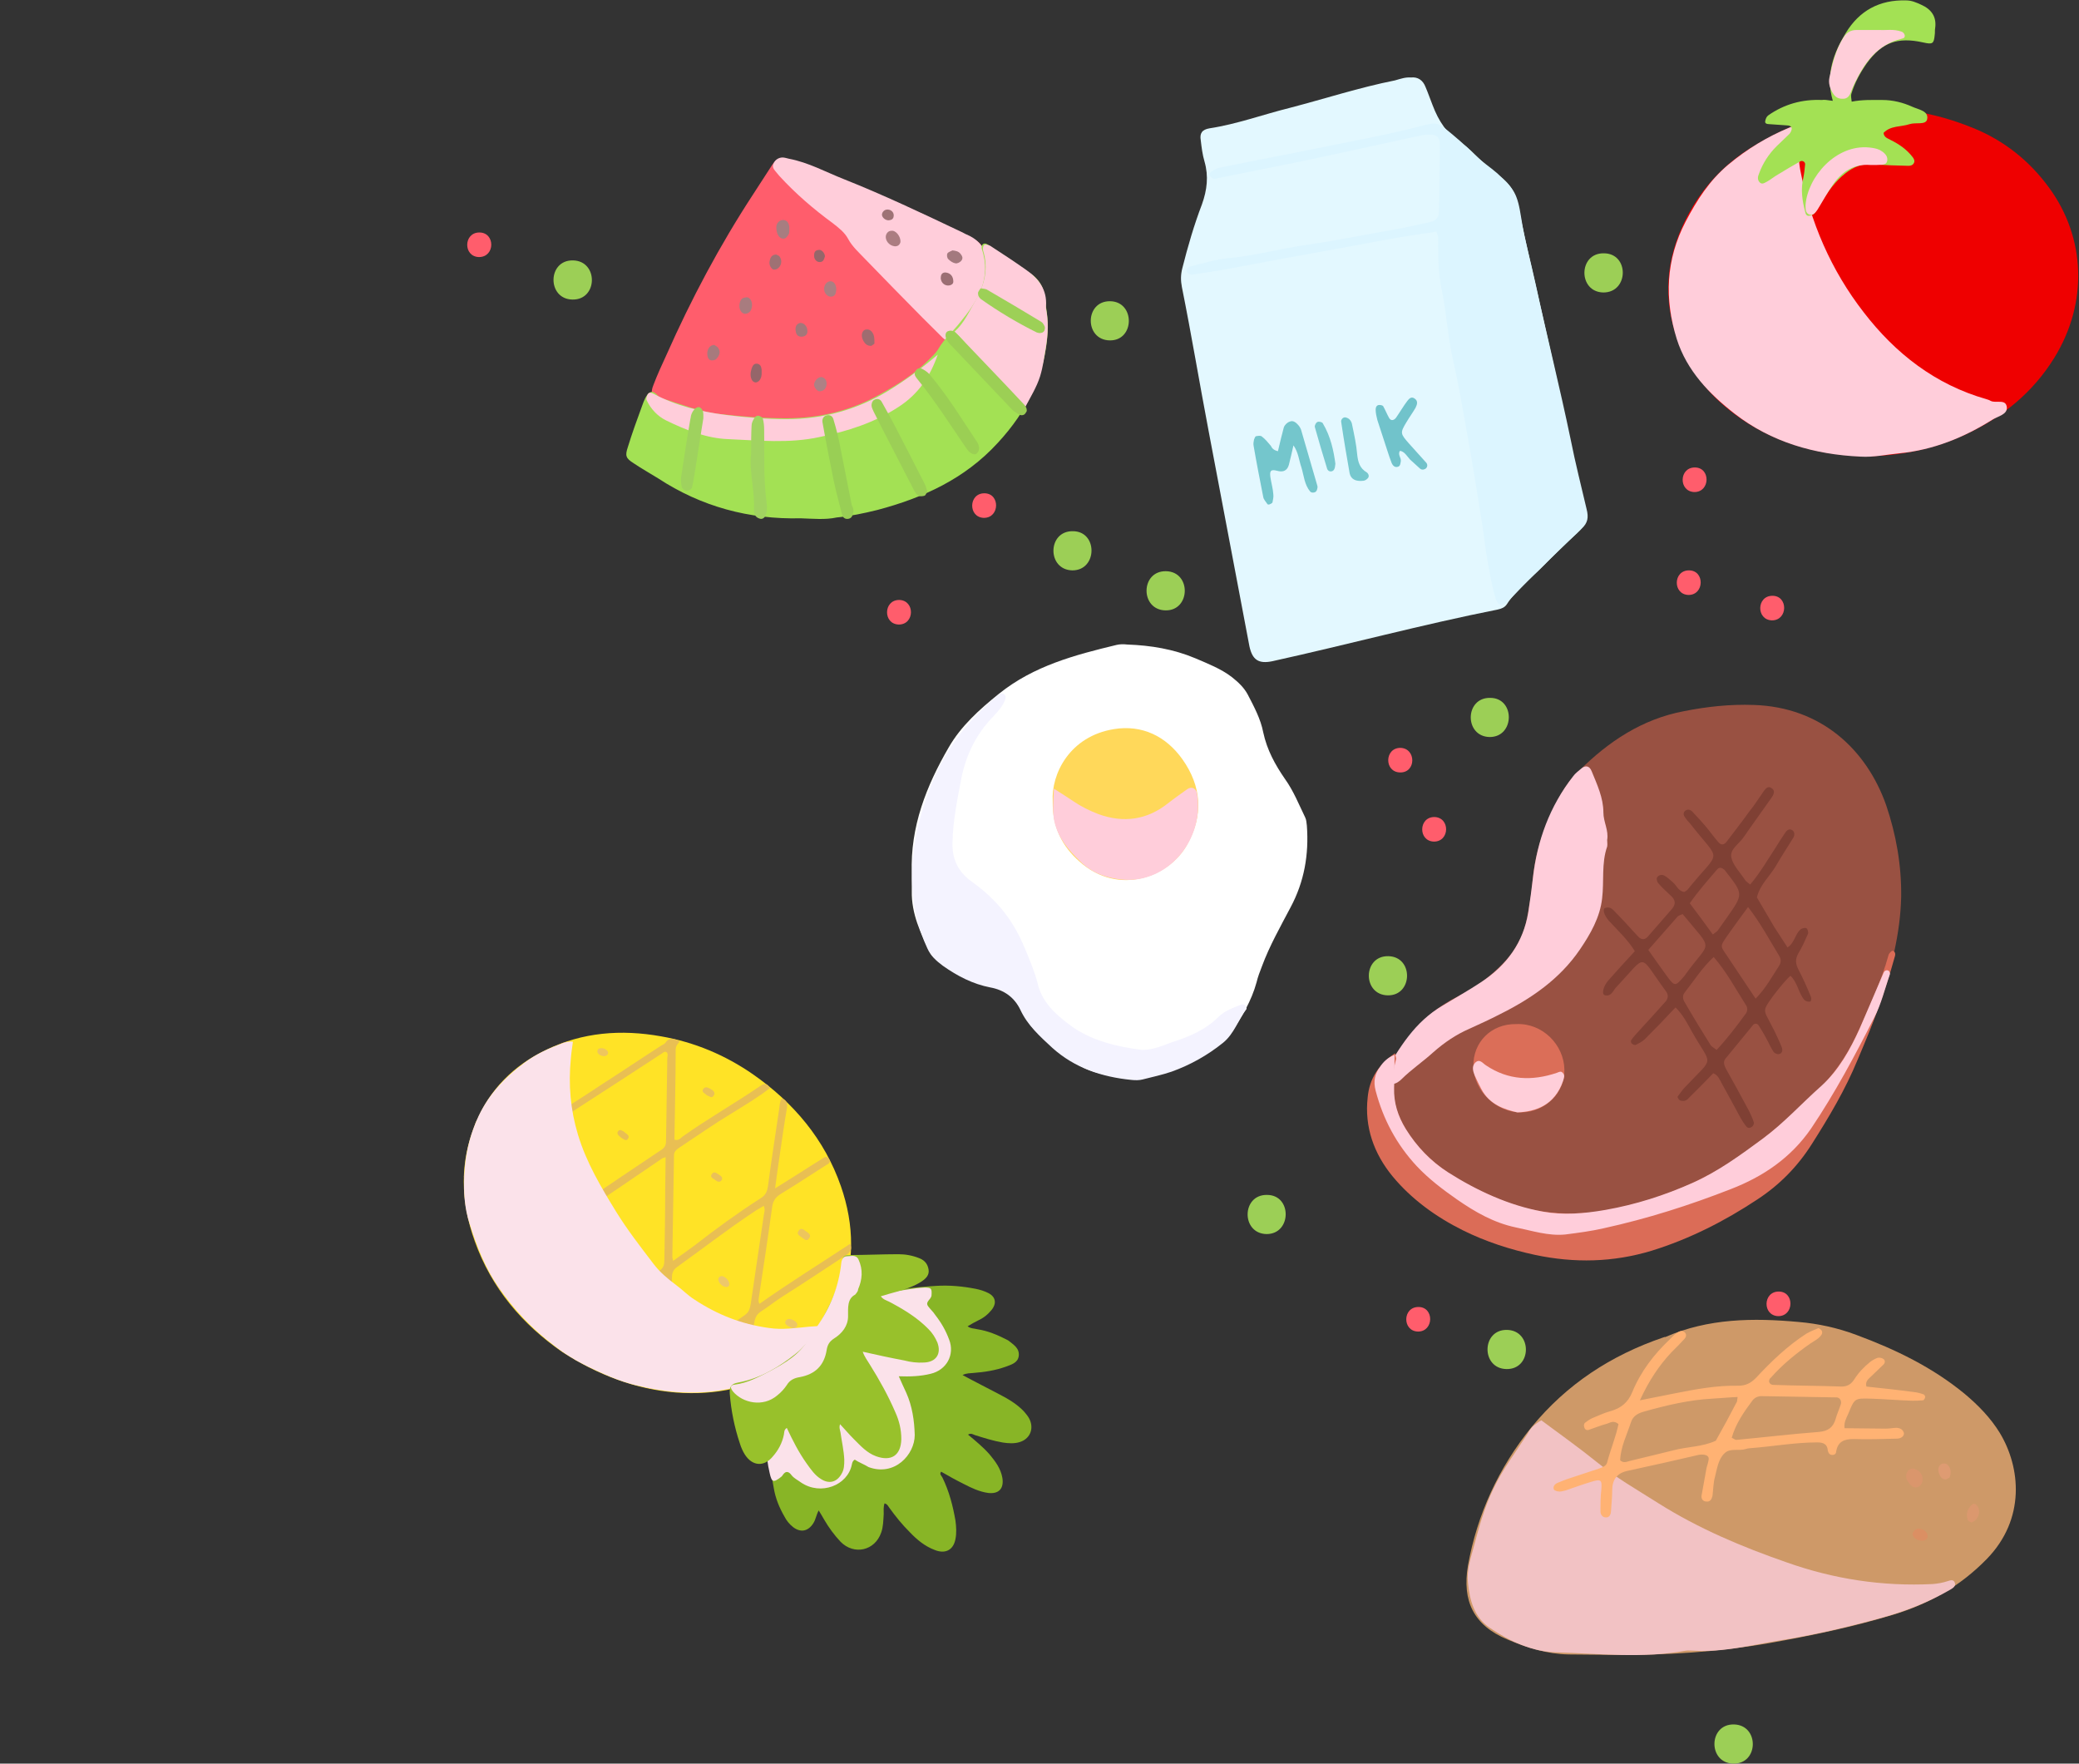 <svg width="112" height="95" viewBox="0 0 112 95" fill="none" xmlns="http://www.w3.org/2000/svg">
<rect x="0" y="0" width="112" height="95" fill="#333333" stroke="none"/>
<g id="Frame" clip-path="url(#clip0_11_459)">
<g id="Group">
<g id="Group_2">
<path id="Vector" d="M76.007 4.174C76.391 4.129 76.662 4.331 76.798 4.69C76.934 5.005 77.047 5.341 77.182 5.678C77.499 6.508 77.95 7.226 78.719 7.698C79.08 7.922 79.374 8.259 79.69 8.55C80.029 8.865 80.345 9.201 80.752 9.471C81.362 9.875 81.678 10.458 81.814 11.199C82.198 13.151 82.673 15.059 83.102 17.011C83.644 19.39 84.164 21.792 84.683 24.193C84.909 25.248 85.09 26.348 85.384 27.38C85.565 27.986 85.384 28.323 84.977 28.704C84.345 29.288 83.712 29.893 83.124 30.5C82.469 31.173 81.701 31.734 81.181 32.542C81.068 32.721 80.888 32.789 80.684 32.834C76.617 33.641 72.618 34.719 68.551 35.616C67.805 35.773 67.467 35.549 67.308 34.809C66.585 30.948 65.84 27.111 65.117 23.25C64.62 20.647 64.19 18.044 63.671 15.463C63.603 15.104 63.603 14.812 63.693 14.453C63.987 13.286 64.326 12.119 64.755 10.997C65.026 10.234 65.117 9.493 64.891 8.708C64.778 8.326 64.733 7.945 64.688 7.563C64.62 7.181 64.755 6.979 65.162 6.912C66.631 6.688 68.031 6.172 69.478 5.812C71.375 5.319 73.228 4.713 75.149 4.331C75.465 4.241 75.713 4.152 76.007 4.174Z" fill="#E3F8FF"/>
<path id="Vector_2" d="M77.385 12.478C76.527 12.613 75.691 12.725 74.855 12.882C72.98 13.219 71.104 13.578 69.206 13.914C68.167 14.116 67.128 14.296 66.088 14.498C65.478 14.61 64.868 14.7 64.236 14.79C64.145 14.812 63.964 14.745 63.942 14.655C63.874 14.475 64.01 14.386 64.168 14.341C64.823 14.184 65.456 13.982 66.111 13.914C67.602 13.78 69.026 13.376 70.494 13.174C72.031 12.949 73.567 12.635 75.103 12.366C75.759 12.254 76.391 12.096 77.046 11.962C77.363 11.895 77.521 11.693 77.521 11.378C77.544 10.166 77.566 8.954 77.566 7.743C77.566 7.406 77.385 7.249 77.046 7.249C76.888 7.249 76.73 7.249 76.572 7.294C74.787 7.675 72.98 8.079 71.195 8.461C69.297 8.865 67.376 9.246 65.456 9.628C65.365 9.65 65.23 9.56 65.184 9.471C65.117 9.358 65.23 9.246 65.32 9.201C65.456 9.134 65.591 9.044 65.749 9.022C68.077 8.55 70.426 8.102 72.754 7.63C74.132 7.361 75.51 7.069 76.866 6.71C77.25 6.62 77.498 6.62 77.815 6.89C78.402 7.361 78.945 7.832 79.487 8.371C79.848 8.73 80.278 8.999 80.662 9.336C81.565 10.166 81.746 10.413 81.95 11.737C82.13 12.927 82.469 14.094 82.718 15.261C83.328 18.066 84.028 20.849 84.616 23.677C84.864 24.934 85.18 26.168 85.474 27.425C85.587 27.874 85.542 28.165 85.203 28.48C84.344 29.288 83.508 30.118 82.672 30.926C82.198 31.397 81.746 31.869 81.272 32.362C80.933 32.699 80.684 32.654 80.549 32.16C80.368 31.532 80.255 30.881 80.142 30.23C80.029 29.624 79.961 28.996 79.871 28.39C79.6 26.662 79.329 24.956 79.012 23.228C78.786 21.926 78.56 20.625 78.267 19.345C77.996 18.134 77.928 16.877 77.679 15.665C77.476 14.745 77.476 13.802 77.476 12.882C77.498 12.747 77.431 12.635 77.385 12.478Z" fill="#DCF5FF"/>
<path id="Vector_3" d="M68.845 24.305C68.958 23.834 69.048 23.43 69.161 23.026C69.206 22.891 69.342 22.757 69.478 22.712C69.681 22.622 69.839 22.779 69.975 22.936C70.02 23.003 70.065 23.071 70.088 23.138C70.381 24.148 70.675 25.158 70.969 26.168C70.991 26.235 70.969 26.325 70.946 26.392C70.924 26.46 70.856 26.527 70.788 26.527C70.72 26.549 70.63 26.527 70.585 26.482C70.268 26.101 70.246 25.629 70.11 25.18C69.975 24.799 69.952 24.372 69.681 23.991C69.591 24.372 69.523 24.709 69.432 25.046C69.342 25.36 69.116 25.45 68.8 25.36C68.461 25.27 68.393 25.36 68.438 25.697C68.483 26.011 68.574 26.303 68.596 26.617C68.619 26.774 68.574 26.931 68.551 27.066C68.528 27.11 68.438 27.155 68.37 27.178C68.348 27.178 68.28 27.178 68.28 27.155C68.19 27.021 68.077 26.909 68.054 26.774C67.873 25.854 67.692 24.934 67.534 24.013C67.512 23.901 67.534 23.789 67.557 23.677C67.58 23.61 67.625 23.497 67.67 23.497C67.783 23.475 67.918 23.452 67.986 23.52C68.167 23.654 68.325 23.856 68.461 24.013C68.506 24.081 68.551 24.238 68.845 24.305Z" fill="#74C6CC"/>
<path id="Vector_4" d="M75.42 24.283C75.284 24.485 75.488 24.642 75.465 24.844C75.442 24.956 75.442 25.091 75.329 25.136C75.149 25.203 75.036 25.091 74.968 24.934C74.878 24.709 74.81 24.485 74.742 24.283C74.561 23.722 74.38 23.183 74.2 22.622C74.155 22.443 74.109 22.241 74.109 22.061C74.109 21.949 74.155 21.814 74.313 21.814C74.38 21.814 74.493 21.837 74.516 21.881C74.629 22.084 74.719 22.308 74.832 22.51C74.945 22.712 75.126 22.622 75.216 22.488C75.42 22.196 75.601 21.881 75.804 21.612C75.894 21.5 76.007 21.343 76.188 21.455C76.414 21.59 76.346 21.792 76.256 21.971C76.098 22.241 75.917 22.488 75.759 22.757C75.42 23.318 75.442 23.363 75.894 23.879C76.211 24.238 76.527 24.575 76.843 24.934C76.911 25.023 76.911 25.158 76.798 25.248C76.685 25.315 76.572 25.315 76.482 25.226C76.301 25.068 76.143 24.911 75.962 24.754C75.781 24.552 75.668 24.328 75.42 24.283Z" fill="#71C3CB"/>
<path id="Vector_5" d="M72.505 22.488C72.708 22.532 72.821 22.712 72.844 22.892C72.957 23.43 73.07 23.946 73.115 24.485C73.16 24.889 73.251 25.226 73.635 25.45C73.725 25.517 73.77 25.652 73.703 25.742C73.635 25.831 73.522 25.899 73.431 25.899C73.025 25.944 72.776 25.809 72.708 25.495C72.55 24.597 72.392 23.677 72.257 22.757C72.211 22.6 72.37 22.443 72.505 22.488Z" fill="#76C8CE"/>
<path id="Vector_6" d="M71.94 24.979C71.918 25.248 71.873 25.338 71.76 25.383C71.624 25.427 71.511 25.338 71.488 25.226C71.262 24.485 71.037 23.744 70.833 23.004C70.811 22.914 70.901 22.757 70.969 22.734C71.037 22.689 71.24 22.734 71.262 22.802C71.692 23.52 71.85 24.305 71.94 24.979Z" fill="#78C8CE"/>
</g>
<g id="Group_3">
<path id="Vector_7" d="M86.988 89.142C86.152 89.142 85.339 89.12 84.503 89.12C83.35 89.097 82.266 88.761 81.204 88.312C79.374 87.549 78.764 86.225 79.08 84.34C79.577 81.579 80.73 79.066 82.514 76.866C84.412 74.555 86.785 73.006 89.609 72.041C89.654 72.019 89.677 72.019 89.722 72.019C92.027 71.009 94.467 70.986 96.907 71.211C97.946 71.3 98.986 71.525 100.002 71.906C102.126 72.692 104.115 73.657 105.854 75.093C106.577 75.699 107.233 76.373 107.73 77.18C108.859 79.043 109.131 81.826 107.029 83.981C105.628 85.417 103.956 86.382 102.036 86.966C99.822 87.639 97.562 88.11 95.28 88.514C92.569 88.985 89.79 89.165 86.988 89.142Z" fill="#CE9968"/>
<path id="Vector_8" d="M83.034 76.507C84.028 77.248 85.045 77.966 86.016 78.751C87.056 79.604 88.208 80.255 89.338 80.973C91.507 82.342 93.857 83.33 96.252 84.16C98.782 85.058 101.403 85.462 104.115 85.327C104.386 85.305 104.657 85.26 104.928 85.17C105.064 85.125 105.244 85.058 105.312 85.26C105.38 85.439 105.199 85.552 105.086 85.619C103.889 86.314 102.623 86.808 101.29 87.167C99.483 87.661 97.653 88.088 95.8 88.379C94.309 88.626 92.817 89.008 91.281 88.918C91.123 88.918 90.965 88.895 90.806 88.918C88.502 89.344 86.175 89.075 83.87 89.008C82.582 88.985 81.34 88.424 80.255 87.684C79.419 87.123 79.17 86.202 79.08 85.237C79.012 84.587 79.216 83.981 79.374 83.397C79.668 82.297 79.961 81.198 80.458 80.188C80.955 79.133 81.678 78.19 82.311 77.203C82.424 76.956 82.673 76.709 83.034 76.507Z" fill="#F2C2C4"/>
<path id="Vector_9" d="M103.572 79.739C103.55 79.896 103.482 80.031 103.324 80.098C103.166 80.165 103.03 80.098 102.917 79.986C102.895 79.963 102.872 79.919 102.849 79.896C102.691 79.694 102.623 79.492 102.759 79.268C102.849 79.133 102.985 79.066 103.166 79.133C103.437 79.223 103.595 79.447 103.572 79.739Z" fill="#DA966C"/>
<path id="Vector_10" d="M106.193 82.006C106.126 81.961 106.035 81.938 106.013 81.894C105.9 81.579 105.967 81.31 106.216 81.063C106.329 80.951 106.442 81.018 106.51 81.108C106.758 81.4 106.555 81.938 106.193 82.006Z" fill="#DB986E"/>
<path id="Vector_11" d="M104.838 79.694C104.612 79.694 104.521 79.537 104.453 79.357C104.386 79.178 104.408 78.976 104.589 78.864C104.657 78.819 104.838 78.819 104.905 78.886C105.109 79.088 105.131 79.335 105.018 79.604C104.973 79.627 104.883 79.649 104.838 79.694Z" fill="#DE9B72"/>
<path id="Vector_12" d="M103.346 82.342C103.595 82.342 103.821 82.499 103.843 82.724C103.866 82.903 103.73 82.993 103.55 82.993C103.279 82.993 103.053 82.836 103.03 82.634C103.03 82.522 103.211 82.342 103.346 82.342Z" fill="#DB8F63"/>
<path id="Vector_13" d="M103.64 75.116C103.459 75.048 103.279 75.003 103.075 74.981C102.239 74.869 101.381 74.779 100.545 74.689C100.477 74.397 100.658 74.285 100.793 74.151C101.019 73.926 101.245 73.724 101.471 73.5C101.561 73.41 101.561 73.275 101.471 73.208C101.381 73.141 101.245 73.118 101.155 73.141C101.019 73.186 100.861 73.275 100.748 73.365C100.409 73.634 100.115 73.949 99.889 74.308C99.731 74.555 99.528 74.689 99.212 74.689C97.992 74.644 96.772 74.644 95.551 74.6C95.416 74.6 95.325 74.532 95.303 74.42C95.303 74.353 95.325 74.263 95.393 74.218C96.026 73.5 96.749 72.916 97.517 72.378C97.743 72.221 98.014 72.108 98.15 71.861C98.172 71.817 98.172 71.704 98.127 71.659C98.082 71.615 97.992 71.525 97.946 71.547C97.72 71.637 97.517 71.727 97.314 71.839C96.274 72.512 95.416 73.343 94.58 74.24C94.309 74.51 94.038 74.644 93.653 74.644C92.501 74.622 91.394 74.824 90.264 75.048C89.7 75.16 89.112 75.273 88.344 75.43C88.841 74.353 89.383 73.545 90.061 72.826C90.287 72.602 90.513 72.378 90.716 72.153C90.829 72.041 90.897 71.884 90.739 71.749C90.581 71.637 90.445 71.727 90.309 71.817C90.174 71.906 90.084 72.019 89.971 72.131C89.112 72.939 88.389 73.881 87.937 74.981C87.711 75.542 87.327 75.856 86.762 76.013C86.423 76.103 86.107 76.26 85.768 76.395C85.632 76.462 85.497 76.552 85.384 76.642C85.339 76.687 85.316 76.776 85.339 76.844C85.361 76.978 85.452 77.068 85.587 77.023C85.926 76.911 86.243 76.776 86.581 76.687C86.74 76.642 86.92 76.485 87.192 76.709C87.056 77.382 86.762 78.078 86.581 78.774C86.536 78.976 86.31 79.043 86.13 79.11C85.61 79.29 85.09 79.447 84.57 79.627C84.345 79.694 84.141 79.784 83.915 79.874C83.757 79.941 83.644 80.076 83.712 80.233C83.735 80.3 83.915 80.345 84.028 80.345C84.141 80.345 84.254 80.3 84.367 80.278C84.819 80.12 85.248 79.963 85.7 79.829C86.265 79.649 86.31 79.716 86.265 80.255C86.22 80.636 86.22 81.04 86.22 81.422C86.22 81.579 86.333 81.736 86.491 81.736C86.672 81.759 86.762 81.624 86.785 81.445C86.807 81.063 86.853 80.659 86.853 80.278C86.853 79.694 87.124 79.335 87.711 79.223C88.976 78.953 90.242 78.662 91.507 78.37C91.62 78.347 91.755 78.347 91.846 78.37C91.959 78.392 92.072 78.46 92.049 78.617C92.027 78.774 91.981 78.909 91.936 79.066C91.846 79.559 91.755 80.053 91.665 80.569C91.643 80.726 91.733 80.883 91.936 80.883C92.117 80.906 92.207 80.771 92.253 80.592C92.298 80.255 92.298 79.874 92.388 79.559C92.501 79.11 92.569 78.594 92.908 78.28C93.202 77.988 93.676 78.168 94.038 78.056C94.105 78.033 94.196 78.011 94.263 78.011C95.484 77.921 96.681 77.697 97.901 77.697C98.218 77.697 98.443 77.786 98.466 78.123C98.489 78.235 98.534 78.347 98.669 78.37C98.828 78.392 98.918 78.302 98.918 78.19C99.008 77.652 99.347 77.517 99.844 77.517C100.635 77.539 101.426 77.517 102.194 77.495C102.443 77.495 102.623 77.315 102.556 77.158C102.488 76.978 102.352 76.933 102.194 76.911C101.991 76.911 101.81 76.956 101.607 76.956C100.861 76.956 100.115 76.933 99.37 76.933C99.325 76.642 99.46 76.395 99.573 76.148C99.912 75.318 99.912 75.318 100.771 75.34C101.516 75.362 102.262 75.43 103.008 75.452C103.211 75.452 103.392 75.452 103.595 75.43C103.64 75.43 103.708 75.318 103.708 75.273C103.731 75.25 103.685 75.138 103.64 75.116ZM92.433 77.607C91.71 77.943 90.919 77.921 90.151 78.123C89.361 78.325 88.57 78.504 87.756 78.707C87.598 78.751 87.463 78.819 87.282 78.662C87.305 77.943 87.643 77.293 87.869 76.597C87.982 76.26 88.253 76.126 88.57 76.036C89.767 75.699 90.987 75.407 92.253 75.34C92.682 75.318 93.111 75.273 93.608 75.25C93.586 75.43 93.586 75.52 93.54 75.564C93.179 76.26 92.817 76.933 92.433 77.607ZM99.166 75.654C99.076 75.924 98.963 76.17 98.895 76.417C98.76 76.889 98.489 77.091 97.969 77.135C96.478 77.248 95.009 77.427 93.54 77.562C93.473 77.562 93.405 77.495 93.292 77.45C93.495 76.709 93.947 76.058 94.399 75.452C94.512 75.295 94.693 75.205 94.896 75.205C96.229 75.228 97.562 75.25 98.895 75.273C99.099 75.25 99.234 75.452 99.166 75.654Z" fill="#FFB273"/>
</g>
<g id="Group_4">
<path id="Vector_14" d="M49.12 47.04C49.03 44.526 49.911 42.327 51.108 40.262C51.764 39.118 52.758 38.22 53.82 37.367C55.695 35.863 57.909 35.28 60.146 34.741C60.327 34.696 60.53 34.696 60.733 34.719C61.999 34.764 63.219 34.966 64.394 35.459C65.072 35.751 65.772 36.02 66.359 36.469C66.698 36.739 67.015 37.03 67.218 37.412C67.557 38.063 67.918 38.736 68.054 39.454C68.257 40.397 68.687 41.182 69.229 41.968C69.681 42.596 69.975 43.337 70.314 44.033C70.381 44.167 70.381 44.324 70.404 44.481C70.517 46.03 70.268 47.489 69.523 48.88C68.98 49.913 68.393 50.945 67.986 52.045C67.873 52.336 67.76 52.628 67.692 52.92C67.421 53.907 66.902 54.783 66.337 55.613C66.133 55.927 65.817 56.197 65.501 56.421C64.303 57.274 62.97 57.812 61.524 58.082C61.479 58.082 61.456 58.104 61.411 58.104C60.282 57.992 59.129 57.969 58.135 57.386C57.186 56.825 56.35 56.129 55.605 55.321C55.334 55.029 55.153 54.67 54.972 54.334C54.61 53.683 54.091 53.257 53.345 53.099C52.374 52.92 51.515 52.449 50.702 51.888C50.476 51.73 50.25 51.573 50.114 51.326C49.594 50.272 49.097 49.217 49.12 48.005C49.12 47.713 49.12 47.354 49.12 47.04Z" fill="white"/>
<path id="Vector_15" d="M61.524 56.556C62.157 56.556 62.654 56.309 63.174 56.129C64.077 55.837 64.936 55.478 65.636 54.783C65.975 54.446 66.427 54.289 66.879 54.109C66.924 54.087 67.037 54.109 67.082 54.154C67.128 54.199 67.173 54.311 67.15 54.356C66.698 54.94 66.495 55.68 65.885 56.174C65.049 56.847 64.123 57.364 63.128 57.723C62.609 57.902 62.066 58.014 61.547 58.149C61.366 58.194 61.163 58.194 60.959 58.172C59.355 58.014 57.887 57.521 56.689 56.443C56.034 55.837 55.356 55.231 54.972 54.401C54.656 53.728 54.091 53.324 53.345 53.189C52.419 53.01 51.583 52.583 50.792 52.022C50.43 51.753 50.137 51.484 49.956 51.08C49.459 50.002 49.188 48.903 49.143 47.713C49.052 45.806 49.481 44.01 50.182 42.237C50.95 40.285 52.215 38.736 53.797 37.412C53.887 37.345 54.023 37.322 54.113 37.412C54.204 37.502 54.181 37.614 54.136 37.726C54 38.063 53.774 38.31 53.526 38.579C52.622 39.499 52.08 40.576 51.809 41.833C51.583 43.023 51.334 44.19 51.312 45.402C51.289 46.322 51.651 46.995 52.351 47.489C53.255 48.14 54.023 48.903 54.588 49.845C54.836 50.249 55.04 50.676 55.22 51.102C55.469 51.708 55.74 52.336 55.898 52.965C56.124 53.952 56.825 54.603 57.57 55.164C58.7 56.039 60.123 56.376 61.524 56.556Z" fill="#F4F3FF"/>
<path id="Vector_16" d="M56.712 43.18C56.621 41.676 57.638 39.656 60.011 39.275C61.524 39.028 62.812 39.656 63.693 40.891C64.733 42.349 64.846 43.92 63.942 45.514C62.993 47.219 60.282 48.297 58.158 46.411C57.209 45.581 56.689 44.526 56.712 43.18Z" fill="#FFD85A"/>
<path id="Vector_17" d="M56.779 42.484C57.231 42.776 57.525 42.955 57.819 43.157C58.248 43.449 58.7 43.673 59.175 43.853C60.53 44.347 61.795 44.167 62.925 43.269C63.264 43 63.626 42.753 63.965 42.506C64.19 42.349 64.439 42.462 64.484 42.731C64.913 45.2 62.925 47.646 60.395 47.376C59.559 47.287 58.813 47.017 58.18 46.389C57.548 45.783 57.005 45.132 56.802 44.257C56.689 43.718 56.734 43.202 56.779 42.484Z" fill="#FFCDDA"/>
</g>
<g id="Group_5">
<path id="Vector_18" d="M100.386 24.575C98.24 24.507 96.252 24.036 94.422 22.959C92.659 21.904 91.281 20.49 90.49 18.582C89.519 16.226 89.722 13.914 90.874 11.693C91.688 10.121 92.863 8.865 94.354 7.945C98.15 5.588 102.149 5.207 106.284 6.89C107.956 7.563 109.334 8.663 110.396 10.121C112.361 12.815 112.497 16.316 110.667 19.278C109.515 21.141 107.888 22.465 105.922 23.385C104.205 24.193 102.33 24.575 100.386 24.575Z" fill="#EF0000"/>
<path id="Vector_19" d="M100.228 24.597C97.743 24.485 95.416 23.812 93.45 22.286C92.094 21.231 90.874 19.974 90.332 18.268C89.654 16.091 89.745 13.982 90.806 11.94C91.416 10.773 92.094 9.718 93.111 8.865C94.105 8.034 95.212 7.361 96.41 6.867C96.613 6.778 96.794 6.912 96.817 7.137C96.884 7.788 96.862 8.438 96.975 9.112C97.517 11.962 98.647 14.565 100.409 16.832C102.104 19.031 104.25 20.715 107.007 21.5C107.074 21.523 107.165 21.545 107.233 21.59C107.526 21.747 108.069 21.455 108.114 21.949C108.136 22.331 107.639 22.42 107.346 22.6C105.809 23.565 104.16 24.238 102.33 24.418C101.629 24.485 100.929 24.642 100.228 24.597Z" fill="#FFCDDA"/>
<path id="Vector_20" d="M98.737 5.431C98.33 4.017 98.782 2.85 99.438 1.773C100.161 0.583 101.245 -0.023 102.691 0.022C102.985 0.022 103.233 0.135 103.482 0.247C104.047 0.494 104.34 0.898 104.25 1.526C104.227 1.638 104.25 1.75 104.227 1.885C104.182 2.356 104.115 2.401 103.617 2.289C102.217 1.975 101.381 2.289 100.567 3.411C100.206 3.927 99.912 4.466 99.731 5.072C99.709 5.162 99.731 5.296 99.754 5.476C100.319 5.364 100.861 5.386 101.403 5.386C101.968 5.386 102.51 5.521 103.007 5.745C103.346 5.902 103.911 5.97 103.821 6.419C103.753 6.755 103.211 6.576 102.872 6.688C102.397 6.845 101.855 6.755 101.471 7.159C101.494 7.406 101.697 7.451 101.855 7.541C102.307 7.765 102.736 8.057 103.053 8.483C103.12 8.573 103.166 8.685 103.098 8.797C103.03 8.91 102.917 8.932 102.804 8.932C102.171 8.91 101.539 8.91 100.929 8.842C100.341 8.797 99.867 8.977 99.415 9.336C98.873 9.762 98.489 10.301 98.15 10.862C98.037 11.064 97.924 11.266 97.766 11.468C97.698 11.558 97.585 11.603 97.472 11.625C97.314 11.648 97.268 11.513 97.246 11.401C97.088 10.795 96.997 10.189 97.156 9.538C97.201 9.314 97.223 9.089 97.246 8.842C97.246 8.708 97.088 8.64 96.997 8.685C96.591 8.91 96.184 9.157 95.777 9.403C95.574 9.516 95.393 9.673 95.19 9.785C95.054 9.852 94.919 9.964 94.783 9.807C94.67 9.673 94.693 9.516 94.76 9.359C94.964 8.797 95.28 8.304 95.709 7.877C95.935 7.653 96.161 7.451 96.387 7.226C96.455 7.159 96.523 7.024 96.523 6.935C96.523 6.8 96.387 6.755 96.274 6.755C95.958 6.733 95.642 6.71 95.325 6.688C95.212 6.688 95.054 6.665 95.099 6.508C95.122 6.396 95.167 6.284 95.257 6.217C96.116 5.611 97.088 5.341 98.15 5.386C98.263 5.364 98.421 5.386 98.737 5.431Z" fill="#A3E154"/>
<path id="Vector_21" d="M101.29 1.616C101.584 1.638 102.013 1.548 102.443 1.705C102.51 1.728 102.578 1.795 102.601 1.863C102.646 1.997 102.578 2.065 102.443 2.087C101.132 2.401 100.454 3.366 99.912 4.488C99.822 4.668 99.754 4.847 99.686 5.027C99.596 5.229 99.46 5.341 99.234 5.319C99.031 5.319 98.873 5.229 98.76 5.049C98.579 4.78 98.489 4.466 98.556 4.174C98.715 3.411 98.895 2.671 99.325 1.997C99.483 1.75 99.709 1.616 100.002 1.616C100.364 1.616 100.771 1.616 101.29 1.616Z" fill="#FFCED9"/>
<path id="Vector_22" d="M97.268 11.042C97.381 9.538 98.895 7.765 100.703 7.945C100.884 7.967 101.087 7.99 101.268 8.079C101.471 8.192 101.697 8.371 101.674 8.618C101.652 8.932 101.335 8.865 101.109 8.887C100.996 8.887 100.884 8.887 100.748 8.887C99.867 8.82 99.234 9.246 98.76 9.92C98.443 10.368 98.195 10.84 97.901 11.311C97.788 11.468 97.653 11.648 97.427 11.536C97.268 11.446 97.268 11.266 97.268 11.042Z" fill="#FFCEDB"/>
</g>
<g id="Group_6">
<path id="Vector_23" d="M41.935 23.003C40.353 22.936 38.704 22.577 37.077 22.128C36.558 21.971 36.015 21.859 35.518 21.59C35.112 21.365 35.021 21.186 35.202 20.737C35.405 20.198 35.654 19.66 35.902 19.121C37.235 16.114 38.772 13.219 40.579 10.458C40.918 9.942 41.257 9.403 41.596 8.887C41.777 8.595 42.071 8.461 42.41 8.573C42.929 8.73 43.471 8.842 43.968 9.067C46.477 10.166 49.052 11.131 51.492 12.411C51.628 12.478 51.786 12.545 51.922 12.613C52.328 12.837 52.825 12.949 53.006 13.465C53.187 14.071 53.39 14.677 53.21 15.306C52.916 16.338 52.509 17.303 51.673 18.021C51.425 18.223 51.244 18.47 51.086 18.739C50.205 20.355 48.781 21.388 47.109 22.083C45.505 22.757 43.81 23.003 41.935 23.003Z" fill="#FF5D6C"/>
<path id="Vector_24" d="M53.3 14.565C53.3 14.812 53.323 14.902 53.3 14.969C52.961 16.181 52.509 17.326 51.515 18.178C51.221 18.425 51.063 18.448 50.792 18.201C50.431 17.842 50.069 17.483 49.708 17.124C48.668 16.069 47.629 15.014 46.59 13.937C46.273 13.6 45.912 13.286 45.686 12.86C45.505 12.523 45.189 12.276 44.872 12.029C43.833 11.266 42.861 10.436 41.98 9.471C41.912 9.381 41.822 9.291 41.754 9.201C41.641 9.067 41.596 8.932 41.687 8.775C41.777 8.595 41.958 8.483 42.161 8.483C42.274 8.483 42.387 8.528 42.5 8.55C43.562 8.752 44.488 9.269 45.46 9.65C47.606 10.503 49.685 11.491 51.764 12.478C51.877 12.523 51.967 12.59 52.08 12.635C53.051 13.039 53.232 13.847 53.3 14.565Z" fill="#FFCDDA"/>
<path id="Vector_25" d="M43.133 27.919C40.353 27.986 37.778 27.29 35.45 25.764C35.021 25.495 34.569 25.248 34.14 24.956C33.711 24.687 33.666 24.552 33.824 24.081C34.05 23.34 34.321 22.6 34.592 21.859C34.682 21.612 34.795 21.298 34.976 21.163C35.27 20.961 35.405 21.388 35.654 21.455C36.693 21.769 37.71 22.196 38.817 22.308C39.992 22.443 41.167 22.532 42.342 22.532C44.149 22.532 45.844 22.128 47.425 21.231C48.352 20.715 49.256 20.154 50.001 19.413C50.205 19.211 50.408 19.031 50.544 18.807C50.86 18.246 51.334 17.864 51.718 17.371C52.645 16.248 53.436 15.014 52.893 13.421C52.871 13.353 52.871 13.264 52.916 13.196C52.984 13.084 53.119 13.107 53.21 13.174C54 13.69 54.769 14.206 55.537 14.745C55.898 14.992 56.169 15.351 56.237 15.8C56.35 16.495 56.486 17.191 56.441 17.887C56.305 20.198 55.334 22.151 53.752 23.857C51.989 25.787 49.73 26.819 47.267 27.47C46.544 27.649 45.799 27.806 45.076 27.874C44.466 28.008 43.81 27.941 43.133 27.919Z" fill="#A3E154"/>
<path id="Vector_26" d="M51.425 17.864C51.967 17.37 52.215 16.765 52.554 16.181C53.051 15.328 53.255 14.453 52.961 13.488C52.938 13.398 52.961 13.219 53.029 13.196C53.097 13.151 53.255 13.196 53.345 13.241C54 13.667 54.656 14.094 55.288 14.543C55.966 15.014 56.418 15.62 56.35 16.495C56.35 16.54 56.35 16.585 56.35 16.607C56.486 17.303 56.463 17.954 56.35 18.672C56.26 19.211 56.192 19.749 56.034 20.265C55.853 20.849 55.514 21.388 55.221 21.949C55.062 22.218 54.769 22.218 54.52 21.994C54.339 21.837 54.204 21.657 54.046 21.477C53.978 21.388 53.933 21.276 53.865 21.163C53.097 20.064 52.464 18.852 51.425 17.864Z" fill="#FFCDDA"/>
<path id="Vector_27" d="M50.521 19.099C50.114 20.266 49.482 21.231 48.397 21.926C47.087 22.779 45.663 23.228 44.149 23.542C42.5 23.901 40.851 23.722 39.224 23.654C38.049 23.61 36.942 23.161 35.88 22.645C35.428 22.42 35.066 22.039 34.84 21.567C34.795 21.478 34.84 21.343 34.886 21.253C34.953 21.119 35.089 21.141 35.202 21.208C36.422 21.859 37.733 22.173 39.111 22.353C40.195 22.488 41.28 22.577 42.387 22.577C44.353 22.577 46.183 22.061 47.855 21.051C48.804 20.468 49.685 19.817 50.521 19.099Z" fill="#FFCDDA"/>
<path id="Vector_28" d="M55.311 22.151C55.266 22.218 55.243 22.285 55.175 22.33C55.108 22.375 55.017 22.375 54.949 22.353C54.814 22.285 54.678 22.196 54.565 22.106C53.435 20.916 52.306 19.727 51.176 18.538C50.905 18.268 50.86 17.932 51.063 17.842C51.334 17.73 51.492 17.932 51.651 18.089C52.803 19.301 53.978 20.512 55.13 21.747C55.243 21.859 55.334 21.994 55.311 22.151Z" fill="#9CCF55"/>
<path id="Vector_29" d="M49.956 26.482C49.888 26.594 49.866 26.684 49.798 26.706C49.707 26.729 49.572 26.751 49.481 26.706C49.391 26.662 49.323 26.549 49.255 26.437C48.532 25.023 47.787 23.609 47.064 22.173C47.019 22.061 46.951 21.949 46.951 21.836C46.951 21.724 46.996 21.59 47.087 21.545C47.222 21.455 47.403 21.477 47.493 21.634C47.719 22.038 47.945 22.442 48.171 22.869C48.713 23.901 49.233 24.933 49.775 25.988C49.866 26.145 49.911 26.325 49.956 26.482Z" fill="#9CCF56"/>
<path id="Vector_30" d="M40.466 24.44C40.466 23.789 40.466 23.363 40.489 22.936C40.489 22.779 40.557 22.645 40.647 22.51C40.692 22.42 40.828 22.353 40.941 22.42C41.009 22.443 41.099 22.51 41.099 22.555C41.144 22.734 41.167 22.936 41.167 23.138C41.19 24.462 41.122 25.787 41.302 27.111C41.37 27.694 41.19 28.008 40.941 27.941C40.534 27.829 40.625 27.447 40.625 27.156C40.602 26.168 40.353 25.203 40.466 24.44Z" fill="#A1D361"/>
<path id="Vector_31" d="M45.979 27.559C45.934 27.739 45.912 27.896 45.731 27.941C45.55 27.986 45.414 27.896 45.369 27.739C45.211 27.11 45.03 26.46 44.895 25.809C44.691 24.776 44.488 23.767 44.307 22.734C44.285 22.577 44.353 22.42 44.533 22.375C44.714 22.33 44.85 22.42 44.895 22.577C45.053 23.093 45.189 23.632 45.279 24.148C45.482 25.18 45.686 26.19 45.889 27.223C45.957 27.335 45.979 27.447 45.979 27.559Z" fill="#99CF55"/>
<path id="Vector_32" d="M52.712 24.305C52.645 24.417 52.577 24.507 52.441 24.462C52.238 24.417 52.125 24.238 52.012 24.081C51.154 22.824 50.34 21.545 49.369 20.355C49.323 20.288 49.278 20.221 49.278 20.153C49.278 20.086 49.301 19.996 49.346 19.951C49.414 19.839 49.549 19.817 49.662 19.861C49.798 19.929 49.933 20.019 50.046 20.131C51.041 21.298 51.831 22.599 52.667 23.856C52.735 23.991 52.78 24.148 52.712 24.305Z" fill="#9BCF54"/>
<path id="Vector_33" d="M37.891 22.532C37.755 23.363 37.62 24.238 37.484 25.113C37.416 25.495 37.371 25.876 37.281 26.258C37.258 26.348 37.1 26.437 37.01 26.437C36.919 26.437 36.761 26.348 36.738 26.258C36.693 26.078 36.671 25.876 36.693 25.697C36.851 24.664 37.01 23.61 37.19 22.577C37.213 22.51 37.213 22.42 37.236 22.353C37.326 22.061 37.574 21.859 37.71 21.949C37.913 22.083 37.891 22.285 37.891 22.532Z" fill="#9FD25E"/>
<path id="Vector_34" d="M52.825 15.53C52.961 15.553 53.074 15.553 53.164 15.598C54.136 16.159 55.108 16.742 56.079 17.326C56.169 17.371 56.237 17.483 56.282 17.595C56.305 17.662 56.282 17.752 56.26 17.819C56.215 17.887 56.147 17.932 56.079 17.932C56.011 17.954 55.921 17.932 55.853 17.909C54.814 17.393 53.797 16.787 52.848 16.114C52.758 16.047 52.69 15.934 52.69 15.822C52.667 15.732 52.758 15.643 52.825 15.53Z" fill="#9DD057"/>
<path id="Vector_35" d="M42.522 12.366C42.522 12.433 42.522 12.523 42.5 12.59C42.455 12.68 42.387 12.792 42.297 12.837C42.138 12.904 41.98 12.792 41.912 12.658C41.845 12.545 41.822 12.366 41.822 12.231C41.822 12.029 41.98 11.85 42.184 11.85C42.41 11.85 42.5 12.029 42.522 12.231C42.522 12.299 42.522 12.321 42.522 12.366Z" fill="#A77D80"/>
<path id="Vector_36" d="M40.512 16.473C40.489 16.675 40.421 16.854 40.195 16.899C39.992 16.944 39.811 16.72 39.834 16.428C39.856 16.226 39.924 16.046 40.15 16.024C40.353 15.957 40.534 16.181 40.512 16.473Z" fill="#A87C7F"/>
<path id="Vector_37" d="M48.51 13.039C48.465 13.219 48.329 13.286 48.171 13.263C47.9 13.219 47.697 12.972 47.719 12.725C47.742 12.568 47.855 12.433 48.013 12.433C48.261 12.388 48.533 12.747 48.51 13.039Z" fill="#AB7D81"/>
<path id="Vector_38" d="M41.031 20.108C41.031 20.176 41.031 20.355 40.896 20.512C40.85 20.557 40.76 20.602 40.715 20.602C40.647 20.602 40.579 20.557 40.534 20.512C40.399 20.31 40.421 20.086 40.489 19.862C40.534 19.727 40.602 19.57 40.783 19.592C40.963 19.615 41.009 19.749 41.031 19.906C41.031 19.906 41.031 19.929 41.031 20.108Z" fill="#95666A"/>
<path id="Vector_39" d="M38.478 18.582C38.546 18.627 38.659 18.672 38.704 18.762C38.817 18.941 38.772 19.121 38.636 19.278C38.569 19.39 38.456 19.413 38.343 19.413C38.207 19.413 38.139 19.3 38.117 19.188C38.049 18.874 38.207 18.582 38.478 18.582Z" fill="#A77A7D"/>
<path id="Vector_40" d="M51.312 13.488C51.492 13.51 51.628 13.533 51.741 13.667C51.854 13.802 51.899 13.937 51.764 14.071C51.696 14.139 51.56 14.206 51.47 14.184C51.334 14.161 51.199 14.071 51.086 13.959C51.018 13.892 50.995 13.735 51.041 13.645C51.086 13.578 51.221 13.533 51.312 13.488Z" fill="#A3797E"/>
<path id="Vector_41" d="M46.951 18.627C46.725 18.65 46.59 18.515 46.499 18.335C46.364 18.088 46.431 17.797 46.635 17.752C46.861 17.707 46.996 17.864 47.064 18.044C47.109 18.178 47.109 18.335 47.109 18.492C47.109 18.537 46.996 18.582 46.951 18.627Z" fill="#9F6C70"/>
<path id="Vector_42" d="M45.053 15.598C45.031 15.755 45.031 15.957 44.782 15.979C44.579 16.002 44.375 15.777 44.398 15.53C44.42 15.306 44.556 15.149 44.759 15.149C44.94 15.171 45.053 15.351 45.053 15.598Z" fill="#AB7F82"/>
<path id="Vector_43" d="M43.856 20.692C43.901 20.445 44.149 20.243 44.33 20.333C44.488 20.4 44.533 20.535 44.533 20.692C44.511 20.916 44.398 21.051 44.194 21.074C44.036 21.119 43.833 20.849 43.856 20.692Z" fill="#AD8185"/>
<path id="Vector_44" d="M41.822 13.712C41.89 13.757 41.958 13.757 42.003 13.825C42.161 14.049 42.093 14.363 41.845 14.498C41.777 14.52 41.664 14.543 41.619 14.498C41.461 14.363 41.415 14.184 41.483 13.982C41.528 13.802 41.641 13.712 41.822 13.712Z" fill="#9F7174"/>
<path id="Vector_45" d="M43.223 18.134C42.974 18.156 42.884 18.021 42.861 17.797C42.839 17.64 42.884 17.483 43.042 17.415C43.245 17.326 43.494 17.55 43.494 17.797C43.517 17.977 43.426 18.111 43.223 18.134Z" fill="#A4777A"/>
<path id="Vector_46" d="M51.357 15.171C51.357 15.283 51.267 15.351 51.154 15.373C50.928 15.418 50.702 15.261 50.679 14.991C50.679 14.834 50.724 14.677 50.928 14.677C51.199 14.7 51.357 14.879 51.357 15.171Z" fill="#9B6E73"/>
<path id="Vector_47" d="M44.443 13.802C44.398 13.937 44.375 14.094 44.194 14.116C44.014 14.139 43.856 13.982 43.856 13.78C43.856 13.645 43.878 13.488 44.081 13.465C44.24 13.421 44.42 13.6 44.443 13.802Z" fill="#96666A"/>
<path id="Vector_48" d="M47.764 11.289C47.968 11.266 48.148 11.401 48.148 11.603C48.148 11.737 48.081 11.827 47.968 11.85C47.787 11.917 47.561 11.782 47.516 11.603C47.493 11.468 47.606 11.311 47.764 11.289Z" fill="#9E7275"/>
</g>
<g id="Group_7">
<path id="Vector_49" d="M84.955 67.238C83.328 67.261 81.633 66.969 79.984 66.43C78.515 65.981 77.273 65.241 76.278 64.051C75.488 63.109 74.855 62.099 74.403 60.954C73.974 59.832 74.019 58.732 74.652 57.678C75.623 56.039 76.73 54.558 78.515 53.683C79.442 53.234 80.255 52.628 80.978 51.887C81.656 51.192 82.085 50.384 82.266 49.441C82.379 48.79 82.514 48.139 82.56 47.466C82.695 45.873 83.215 44.414 83.96 43.023C84.254 42.462 84.616 41.945 85.068 41.519C86.649 39.948 88.457 38.736 90.716 38.309C91.959 38.063 93.201 37.928 94.467 37.973C98.15 38.085 100.567 40.419 101.607 43.359C102.149 44.953 102.443 46.613 102.42 48.319C102.375 50.294 101.878 52.179 101.268 54.042C100.612 56.017 99.686 57.88 98.602 59.653C96.884 62.48 94.489 64.567 91.53 66.026C89.632 66.924 87.666 67.283 84.955 67.238Z" fill="#995142"/>
<path id="Vector_50" d="M86.581 45.244C86.581 45.357 86.604 45.491 86.581 45.603C86.265 46.501 86.423 47.466 86.31 48.386C86.197 49.419 85.677 50.316 85.113 51.147C84.028 52.74 82.492 53.795 80.775 54.648C80.255 54.917 79.713 55.164 79.17 55.411C78.447 55.725 77.815 56.151 77.205 56.69C76.662 57.184 76.03 57.61 75.51 58.127C75.374 58.261 75.216 58.373 75.013 58.396C74.855 58.418 74.697 58.418 74.561 58.306C74.426 58.171 74.471 58.014 74.561 57.88C75.374 56.443 76.21 55.052 77.702 54.177C78.402 53.75 79.125 53.346 79.803 52.897C81.159 52 82.062 50.788 82.334 49.127C82.424 48.521 82.514 47.893 82.582 47.287C82.808 45.289 83.486 43.426 84.751 41.811C84.864 41.654 85.022 41.541 85.18 41.407C85.406 41.205 85.632 41.25 85.745 41.541C86.039 42.26 86.378 42.978 86.378 43.763C86.378 44.279 86.672 44.728 86.581 45.244Z" fill="#FFCDDA"/>
<path id="Vector_51" d="M97.562 53.705C97.359 53.212 97.133 52.695 96.884 52.224C96.726 51.91 96.704 51.663 96.884 51.349C97.088 51.012 97.246 50.653 97.404 50.294C97.427 50.227 97.382 50.025 97.314 50.002C97.246 49.957 97.065 50.002 96.997 50.069C96.704 50.316 96.681 50.788 96.297 51.035C96.071 50.675 95.823 50.316 95.597 49.957C95.28 49.419 94.964 48.88 94.648 48.341C94.806 47.668 95.325 47.219 95.664 46.658C95.958 46.142 96.274 45.671 96.591 45.155C96.681 45.02 96.704 44.84 96.568 44.728C96.41 44.616 96.274 44.706 96.184 44.84C95.981 45.132 95.8 45.424 95.619 45.716C95.19 46.367 94.806 47.04 94.286 47.646C94.15 47.533 94.037 47.466 93.992 47.376C93.744 46.995 93.36 46.613 93.269 46.187C93.179 45.716 93.744 45.424 93.97 45.042C94.037 44.953 94.105 44.863 94.173 44.751C94.602 44.145 95.032 43.539 95.461 42.933C95.574 42.753 95.642 42.574 95.416 42.439C95.235 42.327 95.122 42.484 95.032 42.596C94.76 42.978 94.512 43.382 94.218 43.741C93.834 44.279 93.427 44.795 93.021 45.334C92.863 45.536 92.704 45.536 92.546 45.334C92.365 45.132 92.207 44.908 92.027 44.683C91.755 44.347 91.462 44.032 91.168 43.718C91.055 43.606 90.897 43.561 90.761 43.696C90.671 43.786 90.694 43.92 90.761 44.01C90.852 44.145 90.942 44.257 91.055 44.369C92.75 46.546 92.727 45.671 90.919 47.915C90.874 47.982 90.784 48.005 90.739 48.05C90.422 48.005 90.332 47.713 90.129 47.533C89.971 47.399 89.835 47.264 89.677 47.174C89.519 47.085 89.361 47.13 89.27 47.264C89.225 47.331 89.27 47.511 89.338 47.578C89.564 47.848 89.835 48.072 90.084 48.319C90.264 48.521 90.264 48.723 90.084 48.947C89.654 49.441 89.202 49.957 88.773 50.451C88.615 50.631 88.434 50.631 88.276 50.474C87.869 50.047 87.485 49.598 87.079 49.194C86.92 49.037 86.785 48.813 86.491 48.903C86.31 48.947 86.401 49.284 86.672 49.598C87.146 50.114 87.666 50.586 88.073 51.236C87.576 51.775 87.101 52.291 86.649 52.807C86.356 53.144 86.265 53.571 86.468 53.615C86.83 53.683 86.898 53.346 87.079 53.167C88.796 51.349 88.231 51.349 89.745 53.391C89.88 53.571 89.88 53.75 89.745 53.93C89.27 54.468 88.796 54.984 88.321 55.501C88.163 55.68 88.005 55.837 87.869 56.039C87.847 56.084 87.869 56.196 87.915 56.219C87.96 56.264 88.073 56.309 88.118 56.286C88.299 56.196 88.479 56.107 88.615 55.972C89.157 55.433 89.699 54.872 90.264 54.266C90.671 54.67 90.897 55.119 91.145 55.568C92.23 57.498 92.388 56.847 90.806 58.53C90.648 58.688 90.513 58.889 90.377 59.069C90.355 59.092 90.422 59.204 90.468 59.249C90.49 59.271 90.535 59.294 90.581 59.294C90.761 59.338 90.897 59.249 90.987 59.136C91.439 58.688 91.868 58.261 92.298 57.812C92.569 57.925 92.637 58.149 92.75 58.351C93.089 58.957 93.427 59.585 93.766 60.214C93.857 60.371 93.97 60.55 94.083 60.685C94.173 60.797 94.309 60.752 94.399 60.685C94.444 60.64 94.489 60.55 94.489 60.483C94.422 60.258 94.331 60.056 94.218 59.832C93.812 59.069 93.405 58.328 92.976 57.565C92.885 57.386 92.817 57.184 92.953 57.027C93.45 56.421 93.947 55.815 94.444 55.209C94.512 55.119 94.67 55.119 94.738 55.231C94.874 55.433 94.987 55.635 95.1 55.837C95.258 56.107 95.371 56.398 95.551 56.668C95.597 56.735 95.755 56.802 95.845 56.78C96.026 56.735 96.048 56.556 95.981 56.398C95.868 56.107 95.732 55.837 95.597 55.545C95.461 55.276 95.303 54.984 95.167 54.715C95.1 54.581 95.054 54.423 95.122 54.266C95.235 53.974 96.116 52.852 96.455 52.561C96.839 52.92 96.884 53.481 97.201 53.862C97.269 53.93 97.404 53.974 97.517 53.952C97.54 53.974 97.607 53.84 97.562 53.705ZM92.501 46.838C92.637 46.681 92.772 46.748 92.908 46.86C92.93 46.883 92.953 46.928 92.976 46.95C93.925 48.162 93.925 48.162 93.021 49.441C92.863 49.666 92.704 49.89 92.546 50.114C92.501 50.182 92.433 50.204 92.275 50.339C91.846 49.755 91.462 49.217 91.032 48.656C91.484 48.005 92.004 47.421 92.501 46.838ZM89.835 52.628C89.496 52.157 89.157 51.685 88.796 51.169C89.338 50.563 89.835 49.98 90.355 49.396C90.422 49.306 90.558 49.284 90.648 49.239C92.343 51.304 92.162 50.608 90.829 52.448C90.784 52.516 90.739 52.583 90.694 52.628C90.264 53.122 90.219 53.144 89.835 52.628ZM94.015 54.648C93.54 55.299 93.043 55.95 92.478 56.556C92.343 56.443 92.23 56.398 92.162 56.309C91.71 55.59 91.258 54.85 90.829 54.109C90.694 53.907 90.581 53.683 90.761 53.458C91.258 52.83 91.688 52.134 92.32 51.551C93.021 52.359 93.495 53.256 94.037 54.109C94.173 54.289 94.15 54.491 94.015 54.648ZM95.845 52.022C95.461 52.605 95.145 53.212 94.58 53.795C94.105 53.077 93.653 52.404 93.201 51.73C92.659 50.877 92.569 51.102 93.179 50.227C93.495 49.778 93.812 49.351 94.173 48.858C94.851 49.733 95.325 50.631 95.845 51.483C95.958 51.663 95.958 51.843 95.845 52.022Z" fill="#7F4034"/>
<path id="Vector_52" d="M75.149 56.735C75.194 56.937 75.216 56.982 75.216 57.027C74.674 59.002 75.329 60.64 76.685 62.054C77.815 63.243 79.261 63.962 80.752 64.59C82.853 65.488 85.022 65.555 87.214 65.061C89.767 64.478 92.14 63.468 94.241 61.897C95.506 60.954 96.704 59.967 97.833 58.845C98.76 57.925 99.505 56.87 100.048 55.68C100.68 54.289 101.335 52.92 101.742 51.438C101.765 51.349 101.923 51.192 101.968 51.214C102.149 51.281 102.104 51.461 102.058 51.596C101.539 53.481 100.838 55.299 100.07 57.094C99.415 58.688 98.534 60.169 97.607 61.627C96.839 62.839 95.868 63.827 94.67 64.612C92.908 65.779 91.01 66.744 88.976 67.373C86.898 68.001 84.819 68.046 82.695 67.597C81.34 67.305 80.029 66.879 78.809 66.273C77.363 65.555 76.03 64.59 75.013 63.356C74.019 62.144 73.499 60.707 73.68 59.114C73.77 58.126 74.245 57.363 75.149 56.735Z" fill="#DB6C57"/>
<path id="Vector_53" d="M81.678 55.164C83.102 55.097 84.254 56.286 84.277 57.61C84.322 58.845 83.26 59.9 81.972 59.922C80.617 59.944 79.396 58.777 79.374 57.431C79.351 56.129 80.345 55.142 81.678 55.164Z" fill="#DB6E58"/>
<path id="Vector_54" d="M75.126 56.825C75.126 57.453 75.126 58.037 75.103 58.598C75.081 59.406 75.307 60.124 75.736 60.819C76.324 61.762 77.069 62.548 78.018 63.154C79.577 64.141 81.272 64.927 83.102 65.263C84.209 65.465 85.339 65.375 86.491 65.173C88.14 64.882 89.677 64.388 91.191 63.715C92.546 63.109 93.744 62.233 94.964 61.336C96.116 60.483 97.043 59.45 98.105 58.508C99.053 57.655 99.663 56.555 100.183 55.411C100.612 54.401 101.042 53.413 101.471 52.404C101.516 52.291 101.629 52.224 101.742 52.291C101.787 52.314 101.833 52.426 101.81 52.493C101.539 53.256 101.358 54.064 100.974 54.805C99.935 56.847 98.85 58.889 97.562 60.797C96.478 62.368 94.987 63.378 93.247 64.051C91.01 64.927 88.751 65.645 86.401 66.161C85.723 66.318 85.022 66.408 84.322 66.498C83.418 66.587 82.537 66.296 81.656 66.116C80.481 65.869 79.464 65.286 78.493 64.612C77.724 64.074 76.979 63.513 76.324 62.817C75.239 61.65 74.516 60.303 74.109 58.755C73.974 58.239 74.064 57.835 74.358 57.453C74.516 57.206 74.765 56.959 75.126 56.825Z" fill="#FFCDDA"/>
<path id="Vector_55" d="M81.746 59.922C81.068 59.765 80.255 59.518 79.803 58.665C79.668 58.418 79.555 58.171 79.442 57.924C79.351 57.7 79.283 57.453 79.464 57.251C79.713 57.004 79.871 57.274 80.052 57.386C81.249 58.194 82.537 58.239 83.87 57.79C83.983 57.745 84.096 57.678 84.186 57.79C84.322 57.924 84.254 58.059 84.209 58.216C83.757 59.54 82.74 59.877 81.746 59.922Z" fill="#FFCED9"/>
</g>
<path id="Vector_56" d="M75.442 40.285C74.584 40.285 74.561 41.586 75.42 41.609C76.301 41.631 76.301 40.307 75.442 40.285Z" fill="#FF5D6C"/>
<path id="Vector_57" d="M77.272 44.01C76.414 44.01 76.391 45.312 77.25 45.334C78.109 45.334 78.131 44.032 77.272 44.01Z" fill="#FF5D6C"/>
<path id="Vector_58" d="M53.029 26.572C52.17 26.572 52.148 27.874 53.006 27.896C53.865 27.896 53.887 26.572 53.029 26.572Z" fill="#FF5D6C"/>
<path id="Vector_59" d="M48.442 32.317C47.584 32.317 47.561 33.619 48.42 33.642C49.278 33.642 49.301 32.34 48.442 32.317Z" fill="#FF5D6C"/>
<path id="Vector_60" d="M25.825 12.523C24.967 12.523 24.944 13.825 25.803 13.847C26.684 13.847 26.684 12.523 25.825 12.523Z" fill="#FF5D6C"/>
<path id="Vector_61" d="M91.303 25.181C90.445 25.181 90.422 26.482 91.281 26.505C92.139 26.505 92.162 25.181 91.303 25.181Z" fill="#FF5D6C"/>
<path id="Vector_62" d="M90.987 30.724C90.129 30.724 90.106 32.026 90.965 32.048C91.823 32.048 91.846 30.724 90.987 30.724Z" fill="#FF5D6C"/>
<path id="Vector_63" d="M95.484 32.093C94.625 32.093 94.602 33.395 95.461 33.417C96.32 33.417 96.342 32.093 95.484 32.093Z" fill="#FF5D6C"/>
<path id="Vector_64" d="M95.823 69.572C94.964 69.572 94.941 70.874 95.8 70.896C96.658 70.896 96.681 69.572 95.823 69.572Z" fill="#FF5D6C"/>
<path id="Vector_65" d="M76.414 70.403C75.555 70.403 75.533 71.704 76.391 71.727C77.25 71.727 77.272 70.403 76.414 70.403Z" fill="#FF5D6C"/>
<path id="Vector_66" d="M30.864 14.027C29.485 14.004 29.463 16.114 30.841 16.136C32.219 16.159 32.242 14.049 30.864 14.027Z" fill="#9CCF56"/>
<path id="Vector_67" d="M59.807 16.226C58.429 16.204 58.406 18.313 59.785 18.336C61.14 18.358 61.163 16.248 59.807 16.226Z" fill="#9CCF56"/>
<path id="Vector_68" d="M57.796 28.614C56.418 28.592 56.395 30.702 57.774 30.724C59.129 30.724 59.152 28.614 57.796 28.614Z" fill="#9CCF56"/>
<path id="Vector_69" d="M62.812 30.769C61.434 30.747 61.411 32.856 62.79 32.879C64.145 32.901 64.19 30.791 62.812 30.769Z" fill="#9CCF56"/>
<path id="Vector_70" d="M80.278 37.592C78.899 37.569 78.877 39.679 80.255 39.701C81.611 39.701 81.633 37.592 80.278 37.592Z" fill="#9CCF56"/>
<path id="Vector_71" d="M86.401 13.645C85.022 13.623 85 15.732 86.378 15.755C87.756 15.755 87.779 13.645 86.401 13.645Z" fill="#9CCF56"/>
<path id="Vector_72" d="M74.787 51.506C73.409 51.484 73.386 53.593 74.764 53.616C76.12 53.638 76.165 51.529 74.787 51.506Z" fill="#9CCF56"/>
<path id="Vector_73" d="M81.181 71.637C79.803 71.615 79.78 73.724 81.159 73.747C82.537 73.769 82.559 71.66 81.181 71.637Z" fill="#9CCF56"/>
<path id="Vector_74" d="M93.405 92.89C92.027 92.868 92.004 94.978 93.382 95C94.761 95.022 94.783 92.913 93.405 92.89Z" fill="#9CCF56"/>
<path id="Vector_75" d="M68.257 64.366C66.879 64.343 66.856 66.453 68.235 66.475C69.59 66.475 69.613 64.366 68.257 64.366Z" fill="#9CCF56"/>
<g id="Group_8">
<path id="Vector_76" d="M30.3 72.834C28.154 71.353 26.482 69.4 25.578 66.865C24.809 64.732 24.742 62.578 25.645 60.446C26.391 58.673 27.679 57.394 29.396 56.563C31.384 55.598 33.463 55.441 35.61 55.823C37.417 56.137 39.066 56.833 40.558 57.865C42.749 59.391 44.421 61.366 45.303 63.902C46.026 65.989 46.071 68.099 45.212 70.186C44.625 71.645 43.631 72.767 42.32 73.62C40.535 74.764 38.547 75.168 36.423 75.011C34.231 74.832 32.22 74.069 30.3 72.834Z" fill="#FFE326"/>
<path id="Vector_77" d="M46.816 70.388C46.681 70.253 46.342 70.253 46.432 69.939C46.523 69.67 46.771 69.76 46.952 69.715C48.104 69.49 49.257 69.333 50.431 69.266C51.154 69.221 51.855 69.288 52.555 69.423C52.781 69.468 53.007 69.535 53.233 69.647C53.64 69.849 53.708 70.208 53.414 70.567C53.211 70.814 52.985 70.994 52.691 71.129C52.51 71.218 52.352 71.308 52.126 71.443C52.307 71.577 52.487 71.555 52.646 71.6C53.233 71.69 53.753 71.914 54.273 72.183C54.295 72.183 54.295 72.206 54.318 72.206C54.589 72.43 54.928 72.61 54.883 73.036C54.837 73.418 54.476 73.507 54.182 73.62C53.617 73.822 53.03 73.911 52.442 73.956C52.262 73.979 52.081 73.956 51.855 74.069C52.555 74.45 53.233 74.787 53.866 75.123C54.34 75.37 54.792 75.639 55.154 76.021C55.289 76.178 55.425 76.335 55.493 76.515C55.696 77.031 55.447 77.525 54.928 77.682C54.634 77.772 54.318 77.749 54.024 77.704C53.504 77.615 53.007 77.457 52.51 77.3C52.397 77.255 52.307 77.188 52.149 77.278C52.555 77.615 52.962 77.951 53.301 78.333C53.617 78.714 53.911 79.096 54.001 79.612C54.092 80.195 53.798 80.487 53.233 80.42C52.759 80.353 52.329 80.15 51.9 79.926C51.493 79.724 51.087 79.5 50.703 79.275C50.59 79.41 50.725 79.5 50.77 79.589C51.132 80.33 51.335 81.116 51.471 81.901C51.516 82.238 51.539 82.574 51.471 82.911C51.358 83.495 50.928 83.719 50.364 83.495C49.821 83.293 49.392 82.933 49.008 82.529C48.601 82.126 48.24 81.677 47.901 81.205C47.833 81.116 47.81 81.026 47.652 80.981C47.585 81.183 47.607 81.362 47.607 81.564C47.585 81.901 47.585 82.238 47.472 82.552C47.133 83.539 46.003 83.786 45.28 83.046C44.941 82.686 44.647 82.283 44.399 81.856C44.308 81.699 44.218 81.542 44.105 81.362C43.969 81.609 43.947 81.856 43.811 82.058C43.54 82.485 43.133 82.574 42.727 82.26C42.523 82.103 42.365 81.901 42.252 81.677C41.981 81.205 41.778 80.712 41.688 80.173C41.462 78.961 41.281 77.749 41.349 76.492C41.371 76.133 41.416 76.066 41.755 76.133C41.891 76.156 41.981 76.156 42.072 76.066C43.743 74.248 45.642 72.632 46.861 70.455C46.794 70.455 46.816 70.433 46.816 70.388Z" fill="#88B526"/>
<g id="Group_9">
<path id="Vector_78" d="M29.599 68.682C29.69 68.772 29.78 68.862 29.712 68.974C29.645 69.064 29.532 69.064 29.441 69.041C29.419 69.041 29.419 69.019 29.396 69.019C29.261 68.929 29.057 68.907 29.035 68.682C29.035 68.615 29.057 68.548 29.148 68.525C29.328 68.458 29.464 68.615 29.599 68.682Z" fill="#EBC45E"/>
<path id="Vector_79" d="M43.201 66.662C43.088 66.573 42.885 66.483 43.021 66.303C43.156 66.079 43.314 66.259 43.45 66.348C43.585 66.438 43.721 66.55 43.585 66.707C43.45 66.909 43.314 66.73 43.201 66.662Z" fill="#EDC55D"/>
<path id="Vector_80" d="M42.772 71.129C42.907 71.218 42.998 71.308 42.93 71.443C42.862 71.578 42.749 71.555 42.614 71.51C42.546 71.488 42.501 71.443 42.433 71.42C42.32 71.353 42.252 71.241 42.343 71.129C42.41 71.039 42.501 71.039 42.614 71.061C42.704 71.084 42.749 71.129 42.772 71.129Z" fill="#EDC765"/>
<path id="Vector_81" d="M38.095 59.01C37.982 58.897 37.756 58.83 37.892 58.651C38.005 58.493 38.185 58.606 38.298 58.673C38.434 58.74 38.569 58.875 38.434 59.032C38.321 59.189 38.208 59.032 38.095 59.01Z" fill="#EAC158"/>
<path id="Vector_82" d="M32.288 56.81C32.198 56.743 32.153 56.653 32.198 56.563C32.243 56.429 32.492 56.429 32.65 56.541C32.74 56.608 32.785 56.675 32.74 56.788C32.672 56.922 32.446 56.922 32.288 56.81Z" fill="#EEC65E"/>
<path id="Vector_83" d="M38.502 63.543C38.411 63.475 38.23 63.408 38.343 63.251C38.456 63.072 38.592 63.184 38.728 63.273C38.841 63.341 38.976 63.453 38.863 63.588C38.75 63.722 38.615 63.633 38.502 63.543Z" fill="#EAC159"/>
<path id="Vector_84" d="M30.594 72.722C30.639 72.7 30.684 72.632 30.797 72.7C30.887 72.924 30.752 73.305 31.249 73.328C31.249 73.081 31.249 72.834 31.226 72.587C31.204 72.34 31.294 72.183 31.475 72.026C32.559 71.218 33.621 70.365 34.683 69.535C35.022 69.288 35.361 69.064 35.723 68.794C35.745 68.884 35.768 68.929 35.768 68.974C35.745 70.567 35.723 72.138 35.7 73.732C35.7 73.934 35.61 74.024 35.474 74.136C35.248 74.315 34.977 74.45 34.796 74.697C35.135 74.944 35.361 74.697 35.587 74.562C35.61 74.607 35.655 74.63 35.655 74.652C35.677 74.832 35.745 74.966 35.949 74.921C36.152 74.876 36.084 74.697 36.062 74.585C36.039 74.27 36.152 74.091 36.4 73.911C37.327 73.283 38.23 72.61 39.134 71.981C39.473 71.734 39.789 71.465 40.151 71.286C40.264 71.398 40.196 71.51 40.174 71.6C40.038 72.52 39.903 73.44 39.767 74.36C39.744 74.45 39.654 74.63 39.835 74.652C39.993 74.697 40.128 74.63 40.151 74.428C40.174 74.338 40.174 74.226 40.196 74.136C40.332 73.193 40.49 72.228 40.626 71.286C40.671 70.994 40.761 70.792 41.01 70.635C41.394 70.388 41.755 70.096 42.139 69.849C43.314 69.109 44.421 68.368 45.551 67.627C45.8 67.47 45.935 67.313 45.8 66.999C44.173 68.076 42.501 69.109 40.919 70.231C40.829 70.096 40.874 70.006 40.874 69.939C41.123 68.301 41.371 66.662 41.597 65.024C41.642 64.688 41.778 64.486 42.072 64.306C42.885 63.812 43.698 63.274 44.512 62.757C44.625 62.69 44.783 62.623 44.67 62.443C44.557 62.241 44.421 62.331 44.286 62.421C44.06 62.555 43.834 62.712 43.608 62.847C43.02 63.229 42.433 63.588 41.755 64.014C41.846 63.319 41.936 62.69 42.026 62.084C42.139 61.299 42.252 60.513 42.388 59.728C42.433 59.481 42.41 59.256 42.117 59.167C42.004 59.346 42.004 59.526 41.981 59.705C41.778 61.097 41.552 62.511 41.371 63.902C41.326 64.194 41.236 64.396 40.964 64.553C39.744 65.338 38.569 66.191 37.417 67.089C37.056 67.358 36.672 67.627 36.265 67.919C36.242 67.807 36.22 67.762 36.22 67.717C36.242 65.899 36.287 64.082 36.31 62.241C36.31 62.017 36.446 61.927 36.604 61.815C37.553 61.186 38.479 60.536 39.451 59.952C40.128 59.526 40.829 59.122 41.484 58.605C41.326 58.359 41.19 58.336 40.964 58.493C39.586 59.436 38.118 60.266 36.762 61.231C36.649 61.321 36.559 61.456 36.333 61.388C36.355 59.773 36.4 58.157 36.4 56.541C36.4 56.339 36.513 56.227 36.626 56.092C36.31 55.935 36.039 55.867 35.836 56.182C35.79 56.249 35.7 56.272 35.632 56.316C34.548 57.012 33.486 57.73 32.401 58.426C31.859 58.785 31.317 59.144 30.707 59.526C30.639 58.336 30.594 57.259 30.526 56.159C30.209 56.137 30.119 56.272 30.142 56.541C30.187 57.483 30.209 58.426 30.255 59.368C30.277 59.66 30.187 59.84 29.938 59.997C29.125 60.491 28.334 61.029 27.543 61.545C27.114 61.837 26.685 62.107 26.188 62.443C26.075 61.613 25.962 60.872 25.849 60.087C25.555 60.536 25.532 60.625 25.578 61.007C25.623 61.299 25.645 61.613 25.713 61.905C25.826 62.398 25.804 62.825 25.239 63.049C25.216 63.049 25.216 63.072 25.194 63.072C24.968 63.206 24.945 63.386 25.058 63.61C25.352 63.498 25.532 63.251 25.849 63.161C25.894 63.408 25.939 63.633 25.962 63.857C26.143 65.136 26.323 66.393 26.482 67.672C26.527 67.942 26.73 68.256 26.414 68.525C26.369 68.57 26.414 68.705 26.482 68.75C26.64 68.862 26.662 69.064 26.775 69.221C26.866 69.378 26.933 69.558 27.159 69.647C27.137 69.378 27.114 69.131 27.069 68.884C27.024 68.615 27.114 68.458 27.34 68.278C28.176 67.672 28.989 67.022 29.803 66.416C30.029 66.258 30.232 66.056 30.503 65.967C30.594 66.169 30.571 66.348 30.571 66.505C30.639 68.166 30.707 69.804 30.797 71.465C30.82 71.869 30.752 72.138 30.39 72.363C30.277 72.43 30.051 72.498 30.209 72.7C30.323 72.879 30.458 72.834 30.594 72.722ZM40.626 65.271C40.784 65.159 40.964 65.069 41.145 64.957C41.236 65.159 41.168 65.316 41.145 65.473C40.919 67.066 40.671 68.637 40.445 70.231C40.4 70.478 40.354 70.68 40.128 70.837C38.863 71.712 37.62 72.632 36.355 73.507C36.31 73.552 36.242 73.575 36.174 73.597C36.062 73.485 36.107 73.328 36.129 73.216C36.152 71.757 36.174 70.321 36.197 68.862C36.197 68.615 36.242 68.413 36.468 68.256C37.846 67.268 39.202 66.214 40.626 65.271ZM30.707 60.379C30.707 60.154 30.707 59.974 30.933 59.817C32.537 58.785 34.118 57.753 35.7 56.72C35.745 56.675 35.813 56.63 35.903 56.675C36.016 56.765 35.949 56.877 35.949 56.99C35.926 58.471 35.903 59.952 35.881 61.433C35.881 61.613 35.858 61.77 35.677 61.905C34.096 62.959 32.537 64.014 30.955 65.091C30.82 64.957 30.887 64.777 30.865 64.62C30.82 63.206 30.774 61.792 30.707 60.379ZM27.046 68.031C26.933 67.964 26.933 67.897 26.911 67.829C26.707 66.281 26.504 64.755 26.278 63.206C26.256 63.027 26.256 62.892 26.436 62.78C27.679 61.994 28.899 61.164 30.142 60.379C30.164 60.356 30.209 60.356 30.232 60.356C30.345 60.468 30.3 60.603 30.323 60.738C30.39 62.196 30.436 63.633 30.503 65.091C30.503 65.338 30.458 65.495 30.255 65.653C29.17 66.393 28.108 67.201 27.046 68.031ZM31.113 70.231C31.046 68.839 31 67.425 30.933 66.034C30.933 65.81 30.91 65.608 31.136 65.473C32.65 64.463 34.163 63.431 35.677 62.398C35.7 62.376 35.745 62.376 35.858 62.331C35.858 62.982 35.836 63.565 35.836 64.149C35.836 65.383 35.813 66.64 35.79 67.897C35.79 68.121 35.745 68.301 35.519 68.458C34.118 69.423 32.808 70.478 31.475 71.51C31.384 71.577 31.317 71.645 31.181 71.667C31.159 71.173 31.136 70.702 31.113 70.231Z" fill="#E9BF53"/>
<path id="Vector_85" d="M33.395 66.595C33.328 66.55 33.282 66.528 33.26 66.483C33.192 66.416 33.169 66.348 33.215 66.258C33.26 66.169 33.35 66.169 33.441 66.191C33.553 66.258 33.666 66.326 33.757 66.416C33.825 66.483 33.847 66.55 33.779 66.64C33.734 66.685 33.666 66.707 33.599 66.685C33.508 66.685 33.441 66.64 33.395 66.595Z" fill="#EAC158"/>
<path id="Vector_86" d="M33.486 61.299C33.463 61.276 33.395 61.231 33.35 61.186C33.282 61.119 33.237 61.052 33.282 60.962C33.35 60.85 33.441 60.85 33.531 60.917C33.599 60.94 33.644 60.984 33.689 61.029C33.802 61.097 33.938 61.209 33.825 61.343C33.757 61.478 33.621 61.388 33.486 61.299Z" fill="#E9BF53"/>
<path id="Vector_87" d="M38.931 69.266C38.75 69.153 38.637 68.929 38.728 68.817C38.818 68.705 38.931 68.727 39.044 68.794C39.247 68.929 39.36 69.176 39.247 69.288C39.157 69.356 39.066 69.333 38.931 69.266Z" fill="#EDC86A"/>
<path id="Vector_88" d="M28.153 63.812C28.063 63.745 27.95 63.655 28.018 63.52C28.108 63.363 28.244 63.386 28.379 63.476C28.492 63.543 28.538 63.655 28.47 63.767C28.379 63.925 28.266 63.88 28.153 63.812Z" fill="#EDC55D"/>
</g>
<path id="Vector_89" d="M30.865 56.114C30.82 56.429 30.774 56.743 30.752 57.035C30.616 58.426 30.729 59.773 31.136 61.119C31.588 62.623 32.379 63.947 33.192 65.271C33.802 66.258 34.502 67.156 35.203 68.076C35.542 68.525 35.971 68.884 36.423 69.221C36.762 69.468 37.056 69.782 37.417 70.006C38.637 70.814 39.948 71.331 41.416 71.532C42.139 71.645 42.862 71.532 43.585 71.465C43.879 71.443 44.195 71.42 44.534 71.398C44.534 71.6 44.399 71.734 44.286 71.869C43.427 72.879 42.433 73.687 41.213 74.226C40.445 74.562 39.631 74.764 38.795 74.899C37.236 75.146 35.723 74.989 34.209 74.607C33.305 74.383 32.469 74.001 31.633 73.597C31 73.283 30.413 72.924 29.871 72.498C28.673 71.6 27.656 70.523 26.82 69.288C26.12 68.256 25.668 67.111 25.307 65.944C25.013 65.069 24.968 64.171 25.013 63.274C25.058 62.286 25.261 61.321 25.668 60.379C26.21 59.077 27.137 58.067 28.266 57.236C28.899 56.765 29.599 56.451 30.345 56.182C30.481 56.137 30.616 56.092 30.865 56.114Z" fill="#FBE2EA"/>
<path id="Vector_90" d="M46.048 78.625C45.913 78.714 45.913 78.804 45.89 78.894C45.664 80.016 44.218 80.577 43.156 79.859C42.975 79.724 42.772 79.635 42.636 79.455C42.501 79.275 42.343 79.208 42.184 79.433C42.162 79.477 42.117 79.522 42.094 79.545C41.665 79.881 41.574 79.859 41.462 79.343C41.236 78.4 41.258 77.435 41.281 76.47C41.281 76.178 41.371 76.088 41.642 76.178C41.823 76.223 41.913 76.201 42.026 76.066C42.32 75.752 42.659 75.46 42.907 75.101C42.998 74.989 43.088 74.899 43.292 74.854C43.382 75.303 43.292 75.685 42.998 75.999C42.907 76.088 42.794 76.178 42.682 76.246C42.478 76.38 42.433 76.582 42.523 76.784C42.862 77.457 43.269 78.064 43.902 78.512C44.037 78.602 44.173 78.692 44.331 78.602C44.489 78.512 44.489 78.333 44.467 78.198C44.421 77.839 44.399 77.48 44.241 77.166C44.037 76.717 44.241 76.38 44.512 76.066C44.693 75.864 44.941 75.909 45.167 75.976C45.348 76.044 45.506 76.133 45.619 76.29C45.958 76.762 46.477 77.054 46.952 77.39C47.133 77.502 47.313 77.637 47.517 77.525C47.743 77.413 47.788 77.166 47.743 76.941C47.63 76.133 47.472 75.348 46.929 74.675C46.703 74.405 46.455 74.136 46.252 73.844C46.093 73.642 45.98 73.597 45.754 73.732C45.257 74.024 44.693 74.159 44.15 74.338C44.015 74.383 43.856 74.45 43.721 74.383C43.698 74.271 43.766 74.226 43.834 74.159C44.625 73.395 45.37 72.61 45.98 71.69C46.026 71.622 46.048 71.578 46.093 71.533C46.252 71.331 46.364 71.331 46.545 71.51C46.681 71.645 46.748 71.802 46.794 72.004C46.816 72.139 46.884 72.251 47.065 72.273C47.788 72.385 48.511 72.655 49.279 72.565C49.641 72.52 49.663 72.498 49.482 72.183C49.098 71.533 48.601 70.994 47.946 70.612C47.788 70.523 47.63 70.478 47.472 70.478C47.042 70.478 46.839 70.253 46.703 69.85C47.133 69.67 47.562 69.603 47.991 69.58C48.601 69.535 49.189 69.378 49.799 69.356C50.183 69.356 50.206 69.401 50.183 69.782C50.16 70.007 49.821 70.119 50.002 70.366C50.115 70.523 50.273 70.657 50.386 70.837C50.703 71.241 50.951 71.667 51.132 72.161C51.448 72.969 50.996 73.799 50.138 74.001C49.595 74.136 49.031 74.159 48.42 74.136C48.556 74.45 48.692 74.742 48.827 75.034C49.144 75.752 49.257 76.515 49.279 77.3C49.279 78.355 48.195 79.545 46.794 79.028C46.545 78.871 46.274 78.782 46.048 78.625Z" fill="#FBE2EA"/>
<path id="Vector_91" d="M46.477 72.812C46.568 73.081 46.726 73.283 46.862 73.508C47.381 74.338 47.856 75.191 48.24 76.088C48.443 76.537 48.556 77.009 48.556 77.525C48.534 78.4 48.014 78.737 47.2 78.445C46.703 78.266 46.364 77.884 46.003 77.525C45.755 77.278 45.529 77.009 45.257 76.717C45.19 76.897 45.257 77.031 45.28 77.166C45.348 77.659 45.461 78.131 45.483 78.625C45.483 78.894 45.483 79.163 45.325 79.41C45.077 79.837 44.67 79.949 44.241 79.679C43.902 79.477 43.676 79.141 43.45 78.826C43.021 78.221 42.704 77.592 42.388 76.919C42.23 77.009 42.252 77.166 42.23 77.278C42.139 77.727 41.936 78.108 41.642 78.445C41.168 79.028 40.535 78.984 40.129 78.355C40.016 78.176 39.925 77.974 39.857 77.749C39.564 76.874 39.383 75.976 39.315 75.079C39.292 74.697 39.383 74.54 39.767 74.473C40.965 74.248 41.959 73.642 42.862 72.924C43.631 72.318 44.083 71.465 44.512 70.635C44.964 69.782 45.303 68.884 45.37 67.897C45.393 67.695 45.506 67.605 45.709 67.605C46.613 67.605 47.517 67.56 48.398 67.56C48.782 67.56 49.166 67.628 49.55 67.785C49.822 67.897 49.98 68.099 50.025 68.391C50.07 68.682 49.889 68.862 49.663 69.019C49.257 69.288 48.782 69.445 48.308 69.58C48.036 69.647 47.765 69.737 47.449 69.827C47.585 70.007 47.765 70.051 47.901 70.119C48.669 70.523 49.415 70.972 50.025 71.6C50.228 71.802 50.386 72.049 50.499 72.318C50.725 72.924 50.431 73.373 49.776 73.395C49.415 73.418 49.053 73.373 48.714 73.283C47.991 73.148 47.268 72.991 46.477 72.812Z" fill="#98C12B"/>
<path id="Vector_92" d="M46.071 69.737C45.641 69.962 45.687 70.433 45.687 70.904C45.687 71.42 45.37 71.824 44.941 72.094C44.693 72.251 44.58 72.43 44.534 72.722C44.399 73.552 43.924 74.024 43.088 74.181C42.795 74.226 42.546 74.338 42.388 74.607C42.252 74.809 42.072 75.011 41.868 75.168C41.1 75.819 40.016 75.572 39.496 74.966C39.315 74.742 39.338 74.607 39.586 74.585C40.287 74.495 40.897 74.158 41.507 73.844C42.297 73.418 43.066 72.969 43.54 72.161C43.676 71.936 43.834 71.712 43.992 71.488C44.738 70.433 45.19 69.288 45.325 68.009C45.348 67.829 45.438 67.672 45.619 67.672C45.845 67.672 46.116 67.56 46.252 67.852C46.5 68.391 46.455 68.929 46.229 69.445C46.229 69.535 46.184 69.602 46.071 69.737Z" fill="#FBE2EA"/>
</g>
</g>
</g>
<defs>
<clipPath id="clip0_11_459">
<rect width="112" height="95" fill="white"/>
</clipPath>
</defs>
</svg>
